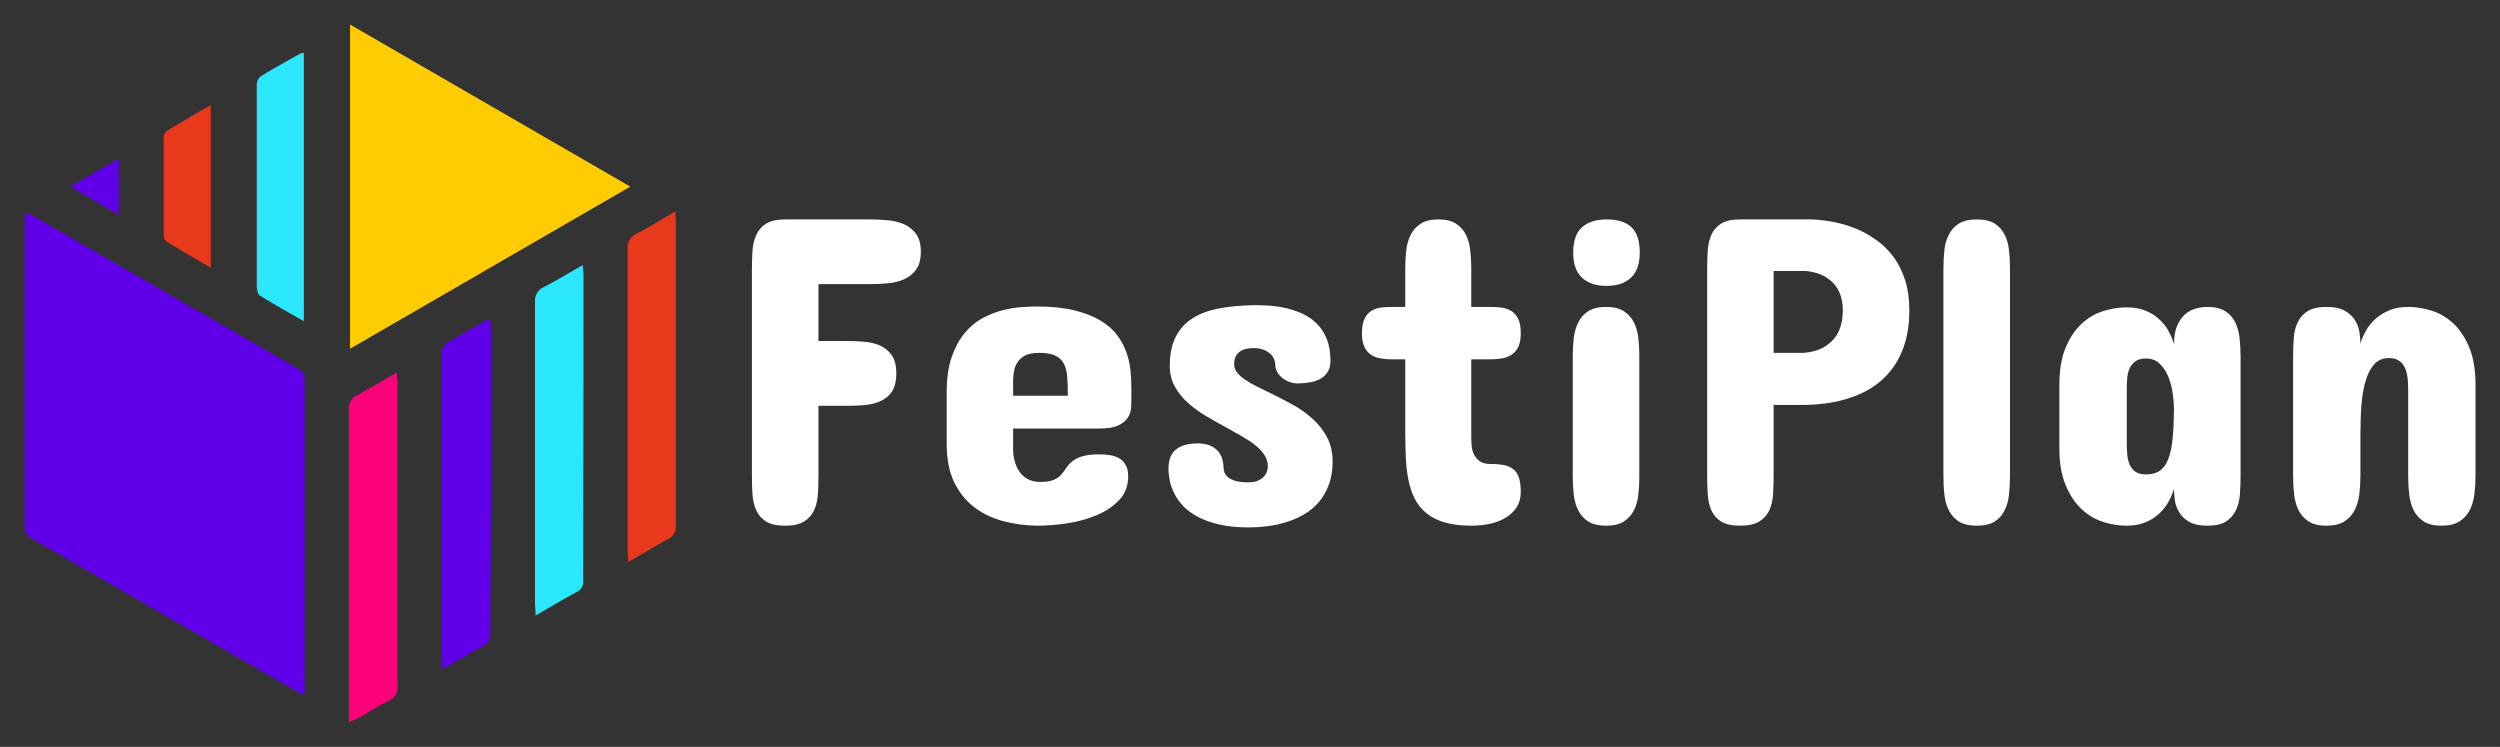 <svg xmlns="http://www.w3.org/2000/svg" xmlns:xlink="http://www.w3.org/1999/xlink" version="1.0" x="0" y="0" width="2400" height="716.981" viewBox="54.862 90.604 230.275 68.793" preserveAspectRatio="xMidYMid meet" color-interpolation-filters="sRGB"><rect x="54.862" y="90.604" width="230.275" height="68.793" fill="#333333" stroke="none"/><g><defs><linearGradient id="92" x1="0%" y1="0%" x2="100%" y2="0%"><stop offset="0%" stop-color="#fa71cd"></stop> <stop offset="100%" stop-color="#9b59b6"></stop></linearGradient><linearGradient id="93" x1="0%" y1="0%" x2="100%" y2="0%"><stop offset="0%" stop-color="#f9d423"></stop> <stop offset="100%" stop-color="#f83600"></stop></linearGradient><linearGradient id="94" x1="0%" y1="0%" x2="100%" y2="0%"><stop offset="0%" stop-color="#0064d2"></stop> <stop offset="100%" stop-color="#1cb0f6"></stop></linearGradient><linearGradient id="95" x1="0%" y1="0%" x2="100%" y2="0%"><stop offset="0%" stop-color="#f00978"></stop> <stop offset="100%" stop-color="#3f51b1"></stop></linearGradient><linearGradient id="96" x1="0%" y1="0%" x2="100%" y2="0%"><stop offset="0%" stop-color="#7873f5"></stop> <stop offset="100%" stop-color="#ec77ab"></stop></linearGradient><linearGradient id="97" x1="0%" y1="0%" x2="100%" y2="0%"><stop offset="0%" stop-color="#f9d423"></stop> <stop offset="100%" stop-color="#e14fad"></stop></linearGradient><linearGradient id="98" x1="0%" y1="0%" x2="100%" y2="0%"><stop offset="0%" stop-color="#009efd"></stop> <stop offset="100%" stop-color="#2af598"></stop></linearGradient><linearGradient id="99" x1="0%" y1="0%" x2="100%" y2="0%"><stop offset="0%" stop-color="#ffcc00"></stop> <stop offset="100%" stop-color="#00b140"></stop></linearGradient><linearGradient id="100" x1="0%" y1="0%" x2="100%" y2="0%"><stop offset="0%" stop-color="#d51007"></stop> <stop offset="100%" stop-color="#ff8177"></stop></linearGradient><linearGradient id="102" x1="0%" y1="0%" x2="100%" y2="0%"><stop offset="0%" stop-color="#a2b6df"></stop> <stop offset="100%" stop-color="#0c3483"></stop></linearGradient><linearGradient id="103" x1="0%" y1="0%" x2="100%" y2="0%"><stop offset="0%" stop-color="#7ac5d8"></stop> <stop offset="100%" stop-color="#eea2a2"></stop></linearGradient><linearGradient id="104" x1="0%" y1="0%" x2="100%" y2="0%"><stop offset="0%" stop-color="#00ecbc"></stop> <stop offset="100%" stop-color="#007adf"></stop></linearGradient><linearGradient id="105" x1="0%" y1="0%" x2="100%" y2="0%"><stop offset="0%" stop-color="#b88746"></stop> <stop offset="100%" stop-color="#fdf5a6"></stop></linearGradient></defs><g fill="#ffffff" class="icon-text-wrapper icon-svg-group iconsvg" transform="translate(57.12,92.861)"><g class="iconsvg-imagesvg" transform="translate(0,0)"><g><rect fill="#ffffff" fill-opacity="0" stroke-width="2" x="0" y="0" width="60" height="64.278" class="image-rect"></rect> <svg x="0" y="0" width="60" height="64.278" filtersec="colorsb6239119219" class="image-svg-svg primary" style="overflow: visible;"><svg xmlns="http://www.w3.org/2000/svg" viewBox="-0.01 0 92.412 99"><path d="M.08 26.59c.56.28.94.44 1.3.65q18.73 10.82 37.49 21.63a1.5 1.5 0 0 1 .85 1.5v43.55c0 .34 0 .68-.08 1.18-.44-.2-.76-.31-1-.48Q19.73 83.73.88 72.84a1.58 1.58 0 0 1-.88-1.6V27.92c0-.37.05-.75.08-1.33z" fill="#6000e8"></path><path d="M46.17 0l39.76 23-39.76 23z" fill="#fecc01"></path><path d="M59.26 91.45c0-.72-.06-1.14-.06-1.55v-43a1.88 1.88 0 0 1 1.1-2c1.57-.81 3.07-1.74 4.6-2.61.33-.18.67-.33 1.18-.59 0 .67.09 1.12.09 1.57v22.37c0 6.86-.08 13.73-.08 20.59a1.9 1.9 0 0 1-1.13 2c-1.85.99-3.63 2.05-5.7 3.22z" fill="#6000e8"></path><path d="M46 99v-1.67V54.6a2 2 0 0 1 1.17-2c1.82-1 3.59-2.05 5.6-3.21.06.62.13 1 .13 1.41V94a1.81 1.81 0 0 1-1.09 1.85c-1.53.79-3 1.7-4.49 2.56-.32.14-.66.3-1.32.59z" fill="#fb017a"></path><path d="M85.64 76.26c0-.76-.09-1.21-.09-1.67V31.87a2.12 2.12 0 0 1 1.29-2.2c1.79-.94 3.51-2 5.48-3.16 0 .67.07 1.08.07 1.48v43.08a1.89 1.89 0 0 1-1.1 1.93c-1.83 1-3.6 2.07-5.65 3.26z" fill="#e8391c"></path><path d="M72.49 83.85c0-.8-.08-1.29-.08-1.79V39.45a2.16 2.16 0 0 1 1.29-2.22c1.8-.92 3.53-2 5.5-3.09 0 .58.09 1 .09 1.31q0 21.72-.05 43.44a1.55 1.55 0 0 1-.88 1.6c-1.91 1.03-3.76 2.14-5.87 3.36zM39.62 42.1c-2.22-1.28-4.26-2.41-6.24-3.65-.31-.2-.44-.88-.44-1.34V13.47 8.53a1.61 1.61 0 0 1 .53-1.16c1.84-1.13 3.73-2.17 5.61-3.23a3.33 3.33 0 0 1 .54-.14z" fill="#2be7fe"></path><path d="M26.41 11.43V34.5c-2.22-1.3-4.28-2.47-6.31-3.72a1.38 1.38 0 0 1-.36-1V16.14a1.36 1.36 0 0 1 .39-1c2.03-1.27 4.09-2.44 6.28-3.71z" fill="#e8391c"></path><path d="M13.35 27l-6.87-4 6.87-4z" fill="#6000e8"></path></svg></svg> </g></g> <g transform="translate(67,17.954)"><g fill-rule="" class="tp-name iconsvg-namesvg"><g transform="scale(1)"><g><path d="M21.97-28.21L29.83-28.21Q30.63-28.21 31.46-28.13 32.28-28.05 32.95-27.75 33.61-27.45 34.04-26.85 34.46-26.26 34.46-25.23L34.46-25.23Q34.46-24.2 34.04-23.61 33.61-23.01 32.95-22.71 32.28-22.41 31.46-22.33 30.63-22.25 29.83-22.25L29.83-22.25 25.03-22.25 25.03-17.01 27.57-17.01Q28.35-17.01 29.18-16.95 30.01-16.89 30.67-16.61 31.34-16.32 31.77-15.72 32.2-15.11 32.2-14.03L32.2-14.03Q32.2-12.94 31.78-12.33 31.36-11.73 30.69-11.45 30.03-11.16 29.2-11.1 28.37-11.04 27.57-11.04L27.57-11.04 25.03-11.04 25.03-4.64Q25.03-3.75 24.98-2.92 24.93-2.1 24.64-1.44 24.34-0.79 23.72-0.39 23.09 0 21.97 0L21.97 0Q20.82 0 20.19-0.39 19.57-0.79 19.29-1.44 19-2.1 18.95-2.92 18.9-3.75 18.9-4.64L18.9-4.64 18.9-23.58Q18.9-24.44 18.95-25.27 19-26.1 19.29-26.75 19.57-27.41 20.19-27.81 20.82-28.21 21.97-28.21L21.97-28.21ZM53.85-12.74L53.85-11.49Q53.85-11.16 53.81-10.73 53.77-10.3 53.49-9.9 53.22-9.51 52.64-9.23 52.05-8.95 50.99-8.95L50.99-8.95 42.96-8.95 42.96-7.01Q42.96-6.53 43.09-6.01 43.21-5.48 43.5-5.04 43.79-4.59 44.27-4.31 44.76-4.03 45.46-4.03L45.46-4.03Q46.27-4.03 46.7-4.22 47.14-4.41 47.39-4.7 47.64-4.98 47.84-5.3 48.04-5.62 48.38-5.9 48.71-6.19 49.3-6.38 49.9-6.57 50.94-6.57L50.94-6.57Q51.45-6.57 51.92-6.49 52.4-6.41 52.76-6.19 53.12-5.97 53.34-5.57 53.56-5.18 53.56-4.55L53.56-4.55Q53.56-3.24 52.74-2.37 51.91-1.49 50.66-0.97 49.41-0.44 47.95-0.22 46.49 0 45.22 0L45.22 0Q43.55-0.02 42.04-0.42 40.53-0.83 39.37-1.71 38.21-2.6 37.52-4.03 36.84-5.46 36.84-7.54L36.84-7.54 36.84-12.25Q36.84-14.17 37.29-15.5 37.75-16.83 38.47-17.71 39.2-18.6 40.1-19.09 41.01-19.59 41.94-19.83 42.86-20.07 43.7-20.13 44.54-20.19 45.14-20.19L45.14-20.19Q47.18-20.19 48.62-19.83 50.06-19.47 51.03-18.88 51.99-18.3 52.56-17.53 53.12-16.77 53.4-15.95 53.69-15.13 53.77-14.3 53.85-13.46 53.85-12.74L53.85-12.74ZM42.96-13.38L42.96-11.97 48-11.97Q48-12.92 47.95-13.65 47.9-14.39 47.65-14.89 47.4-15.4 46.86-15.66 46.33-15.92 45.34-15.92L45.34-15.92Q44.52-15.92 44.04-15.66 43.57-15.4 43.33-15 43.09-14.61 43.03-14.17 42.96-13.72 42.96-13.38L42.96-13.38ZM63.32-14.87L63.32-14.87Q63.32-14.47 63.58-14.13 63.84-13.78 64.3-13.47 64.75-13.16 65.34-12.86 65.94-12.55 66.58-12.25L66.58-12.25Q67.57-11.77 68.6-11.21 69.63-10.66 70.47-9.91 71.32-9.17 71.85-8.19 72.39-7.21 72.39-5.88L72.39-5.88Q72.39-4.68 72.03-3.75 71.68-2.82 71.1-2.15 70.51-1.47 69.74-1.03 68.96-0.58 68.1-0.32 67.25-0.06 66.36 0.05 65.47 0.16 64.69 0.16L64.69 0.16Q63.14 0.16 61.99-0.1 60.84-0.36 60.01-0.8 59.19-1.23 58.65-1.78 58.12-2.34 57.82-2.94 57.51-3.55 57.39-4.14 57.27-4.74 57.27-5.24L57.27-5.24Q57.27-6.45 57.95-7.01 58.62-7.58 60.01-7.58L60.01-7.58Q61.02-7.58 61.67-7.03 62.31-6.49 62.35-5.28L62.35-5.28Q62.37-4.88 62.58-4.64 62.79-4.39 63.13-4.24 63.46-4.09 63.86-4.04 64.27-3.99 64.65-3.99L64.65-3.99Q65.43-3.99 65.93-4.4 66.42-4.82 66.42-5.48L66.42-5.48Q66.42-6.05 66.09-6.54 65.76-7.03 65.21-7.46 64.67-7.88 63.97-8.27 63.28-8.67 62.55-9.07L62.55-9.07Q61.65-9.55 60.73-10.1 59.81-10.64 59.07-11.31 58.32-11.97 57.86-12.81 57.39-13.64 57.39-14.71L57.39-14.71Q57.39-16.28 57.91-17.34 58.42-18.4 59.41-19.05 60.4-19.71 61.82-19.99 63.24-20.27 65.05-20.31L65.05-20.31 65.37-20.31Q67.01-20.31 68.14-20.03 69.28-19.75 70.04-19.3 70.79-18.84 71.23-18.28 71.66-17.71 71.87-17.14 72.08-16.57 72.14-16.04 72.19-15.52 72.19-15.15L72.19-15.15Q72.19-14.55 71.93-14.16 71.68-13.76 71.27-13.53 70.86-13.3 70.33-13.21 69.81-13.12 69.24-13.1L69.24-13.1Q68.76-13.1 68.37-13.26 67.97-13.42 67.69-13.66 67.41-13.91 67.26-14.21 67.11-14.51 67.11-14.79L67.11-14.79Q67.07-15.56 66.49-15.96 65.92-16.36 65.09-16.36L65.09-16.36Q64.75-16.36 64.44-16.29 64.12-16.22 63.87-16.05 63.62-15.88 63.47-15.6 63.32-15.32 63.32-14.87ZM77.95-20.15L79.08-20.15 79.08-23.7Q79.08-24.55 79.17-25.35 79.26-26.16 79.58-26.79 79.9-27.43 80.51-27.82 81.11-28.21 82.14-28.21L82.14-28.21Q83.15-28.21 83.75-27.82 84.36-27.43 84.67-26.79 84.98-26.16 85.07-25.35 85.16-24.55 85.16-23.7L85.16-23.7 85.16-20.15 86.82-20.15Q87.34-20.15 87.86-20.1 88.39-20.05 88.8-19.81 89.21-19.57 89.47-19.08 89.72-18.6 89.72-17.73L89.72-17.73Q89.72-16.91 89.47-16.42 89.21-15.94 88.8-15.7 88.39-15.46 87.86-15.39 87.34-15.32 86.82-15.32L86.82-15.32 85.16-15.32 85.16-8.26Q85.16-7.86 85.19-7.41 85.22-6.95 85.41-6.57 85.59-6.19 85.95-5.93 86.31-5.68 86.98-5.68L86.98-5.68Q87.7-5.68 88.22-5.57 88.73-5.46 89.06-5.18 89.4-4.9 89.56-4.39 89.72-3.89 89.72-3.1L89.72-3.1Q89.72-2.3 89.35-1.71 88.97-1.13 88.35-0.75 87.72-0.36 86.9-0.18 86.07 0 85.16 0L85.16 0Q83.73 0 82.71-0.3 81.7-0.6 81.02-1.16 80.35-1.71 79.95-2.49 79.56-3.26 79.37-4.23 79.18-5.2 79.13-6.32 79.08-7.44 79.08-8.67L79.08-8.67 79.08-15.32 77.95-15.32Q77.42-15.32 76.91-15.39 76.4-15.46 75.99-15.7 75.59-15.94 75.34-16.42 75.09-16.91 75.09-17.73L75.09-17.73Q75.09-18.6 75.34-19.08 75.59-19.57 75.99-19.81 76.4-20.05 76.91-20.1 77.42-20.15 77.95-20.15L77.95-20.15ZM94.51-4.51L94.51-15.64Q94.51-16.48 94.6-17.29 94.7-18.1 95.02-18.73 95.34-19.37 95.94-19.76 96.55-20.15 97.58-20.15L97.58-20.15Q98.61-20.15 99.21-19.76 99.81-19.37 100.14-18.73 100.46-18.1 100.55-17.29 100.64-16.48 100.64-15.64L100.64-15.64 100.64-4.51Q100.64-3.67 100.55-2.85 100.46-2.04 100.14-1.4 99.81-0.77 99.21-0.38 98.61 0 97.58 0L97.58 0Q96.55 0 95.94-0.38 95.34-0.77 95.02-1.4 94.7-2.04 94.6-2.85 94.51-3.67 94.51-4.51L94.51-4.51ZM100.68-25.15L100.68-25.15Q100.68-23.6 99.87-22.84 99.07-22.09 97.62-22.09L97.62-22.09Q96.17-22.09 95.36-22.84 94.55-23.6 94.55-25.15L94.55-25.15Q94.55-26.76 95.36-27.49 96.17-28.21 97.62-28.21L97.62-28.21Q99.17-28.21 99.92-27.49 100.68-26.76 100.68-25.15ZM115.59-11.12L113.01-11.12 113.01-4.59Q113.01-3.73 112.96-2.9 112.91-2.08 112.62-1.43 112.33-0.79 111.7-0.39 111.08 0 109.91 0L109.91 0Q108.78 0 108.17-0.39 107.55-0.79 107.27-1.43 106.99-2.08 106.94-2.9 106.89-3.73 106.89-4.59L106.89-4.59 106.89-23.62Q106.89-24.48 106.94-25.31 106.99-26.14 107.27-26.78 107.55-27.43 108.17-27.82 108.78-28.21 109.91-28.21L109.91-28.21 116.56-28.21Q119.06-28.09 121.03-27.17L121.03-27.17Q121.88-26.76 122.68-26.16 123.47-25.55 124.11-24.68 124.74-23.8 125.13-22.6 125.51-21.4 125.51-19.83L125.51-19.83Q125.51-17.67 124.83-16.05 124.16-14.43 122.88-13.33 121.6-12.23 119.75-11.68 117.91-11.12 115.59-11.12L115.59-11.12ZM113.01-15.92L115.75-15.92Q116.76-15.98 117.57-16.4L117.57-16.4Q117.91-16.59 118.23-16.87 118.56-17.15 118.82-17.56 119.08-17.98 119.23-18.54 119.38-19.1 119.38-19.83L119.38-19.83Q119.38-20.52 119.23-21.03 119.08-21.54 118.84-21.92 118.6-22.29 118.29-22.55 117.99-22.81 117.67-22.99L117.67-22.99Q116.9-23.38 115.96-23.46L115.96-23.46 113.01-23.46 113.01-15.92ZM128.65-4.51L128.65-23.74Q128.65-24.59 128.74-25.39 128.83-26.2 129.16-26.82 129.48-27.45 130.08-27.83 130.69-28.21 131.72-28.21L131.72-28.21Q132.76-28.21 133.37-27.83 133.97-27.45 134.28-26.82 134.6-26.2 134.69-25.39 134.78-24.59 134.78-23.74L134.78-23.74 134.78-4.51Q134.78-3.67 134.69-2.85 134.6-2.04 134.28-1.4 133.97-0.77 133.37-0.38 132.76 0 131.72 0L131.72 0Q130.69 0 130.08-0.38 129.48-0.77 129.16-1.4 128.83-2.04 128.74-2.85 128.65-3.67 128.65-4.51L128.65-4.51ZM156.02-15.56L156.02-4.55Q156.02-3.71 155.96-2.89 155.9-2.08 155.6-1.43 155.29-0.79 154.69-0.39 154.08 0 153 0L153 0Q151.89 0 151.26-0.37 150.64-0.75 150.34-1.28 150.03-1.81 149.96-2.4 149.89-2.98 149.89-3.39L149.89-3.39Q149.71-2.8 149.38-2.2 149.05-1.59 148.52-1.11 148-0.62 147.26-0.31 146.53 0 145.54 0L145.54 0Q144.43 0 143.32-0.36 142.21-0.73 141.33-1.57 140.44-2.42 139.89-3.78 139.33-5.14 139.33-7.13L139.33-7.13 139.33-12.98Q139.33-14.99 139.89-16.35 140.44-17.71 141.33-18.55 142.21-19.39 143.32-19.75 144.43-20.11 145.54-20.11L145.54-20.11Q146.53-20.11 147.26-19.81 148-19.51 148.52-19.02 149.05-18.54 149.38-17.94 149.71-17.33 149.89-16.73L149.89-16.73Q149.89-17.73 150.17-18.4 150.46-19.06 150.9-19.46 151.34-19.85 151.9-20 152.45-20.15 153-20.15L153-20.15Q154-20.15 154.61-19.76 155.21-19.37 155.53-18.73 155.84-18.1 155.93-17.26 156.02-16.42 156.02-15.56L156.02-15.56ZM145.54-12.53L145.54-7.66Q145.54-7.11 145.58-6.59 145.62-6.07 145.8-5.64 145.98-5.22 146.34-4.97 146.69-4.72 147.31-4.72L147.31-4.72Q148.1-4.72 148.59-5.07 149.09-5.42 149.37-6.16 149.65-6.89 149.76-8.01 149.87-9.13 149.89-10.68L149.89-10.68Q149.89-11.31 149.78-12.12 149.67-12.94 149.39-13.66 149.11-14.39 148.6-14.89 148.1-15.4 147.31-15.4L147.31-15.4Q146.69-15.4 146.34-15.14 145.98-14.89 145.8-14.49 145.62-14.09 145.58-13.57 145.54-13.06 145.54-12.53L145.54-12.53ZM177.66-12.98L177.66-4.59Q177.66-3.73 177.56-2.9 177.46-2.08 177.13-1.43 176.8-0.79 176.18-0.39 175.57 0 174.52 0L174.52 0Q173.49 0 172.89-0.39 172.28-0.79 171.96-1.43 171.64-2.08 171.55-2.9 171.46-3.73 171.46-4.59L171.46-4.59 171.46-12.45Q171.46-13.02 171.41-13.56 171.35-14.11 171.17-14.52 170.99-14.93 170.64-15.18 170.29-15.44 169.68-15.44L169.68-15.44Q168.86-15.44 168.35-14.89 167.85-14.35 167.56-13.4 167.26-12.45 167.16-11.17 167.06-9.89 167.06-8.42L167.06-8.42 167.06-4.59Q167.06-3.73 166.96-2.9 166.86-2.08 166.53-1.43 166.2-0.79 165.58-0.39 164.97 0 163.92 0L163.92 0Q162.89 0 162.29-0.39 161.68-0.79 161.36-1.43 161.04-2.08 160.95-2.9 160.86-3.73 160.86-4.59L160.86-4.59 160.86-15.6Q160.86-16.46 160.92-17.28 160.98-18.1 161.28-18.73 161.58-19.37 162.2-19.76 162.81-20.15 163.92-20.15L163.92-20.15Q165.03-20.15 165.65-19.78 166.28-19.41 166.59-18.88 166.9-18.36 166.98-17.77 167.06-17.19 167.06-16.77L167.06-16.77Q167.22-17.35 167.57-17.96 167.91-18.56 168.44-19.04 168.98-19.53 169.72-19.84 170.47-20.15 171.46-20.15L171.46-20.15Q172.56-20.15 173.67-19.79 174.78-19.43 175.67-18.58 176.55-17.73 177.11-16.36 177.66-14.99 177.66-12.98L177.66-12.98Z" transform="translate(-18.9, 28.21)"></path></g> </g></g> </g></g><defs v-gra="od"></defs></g></svg>
